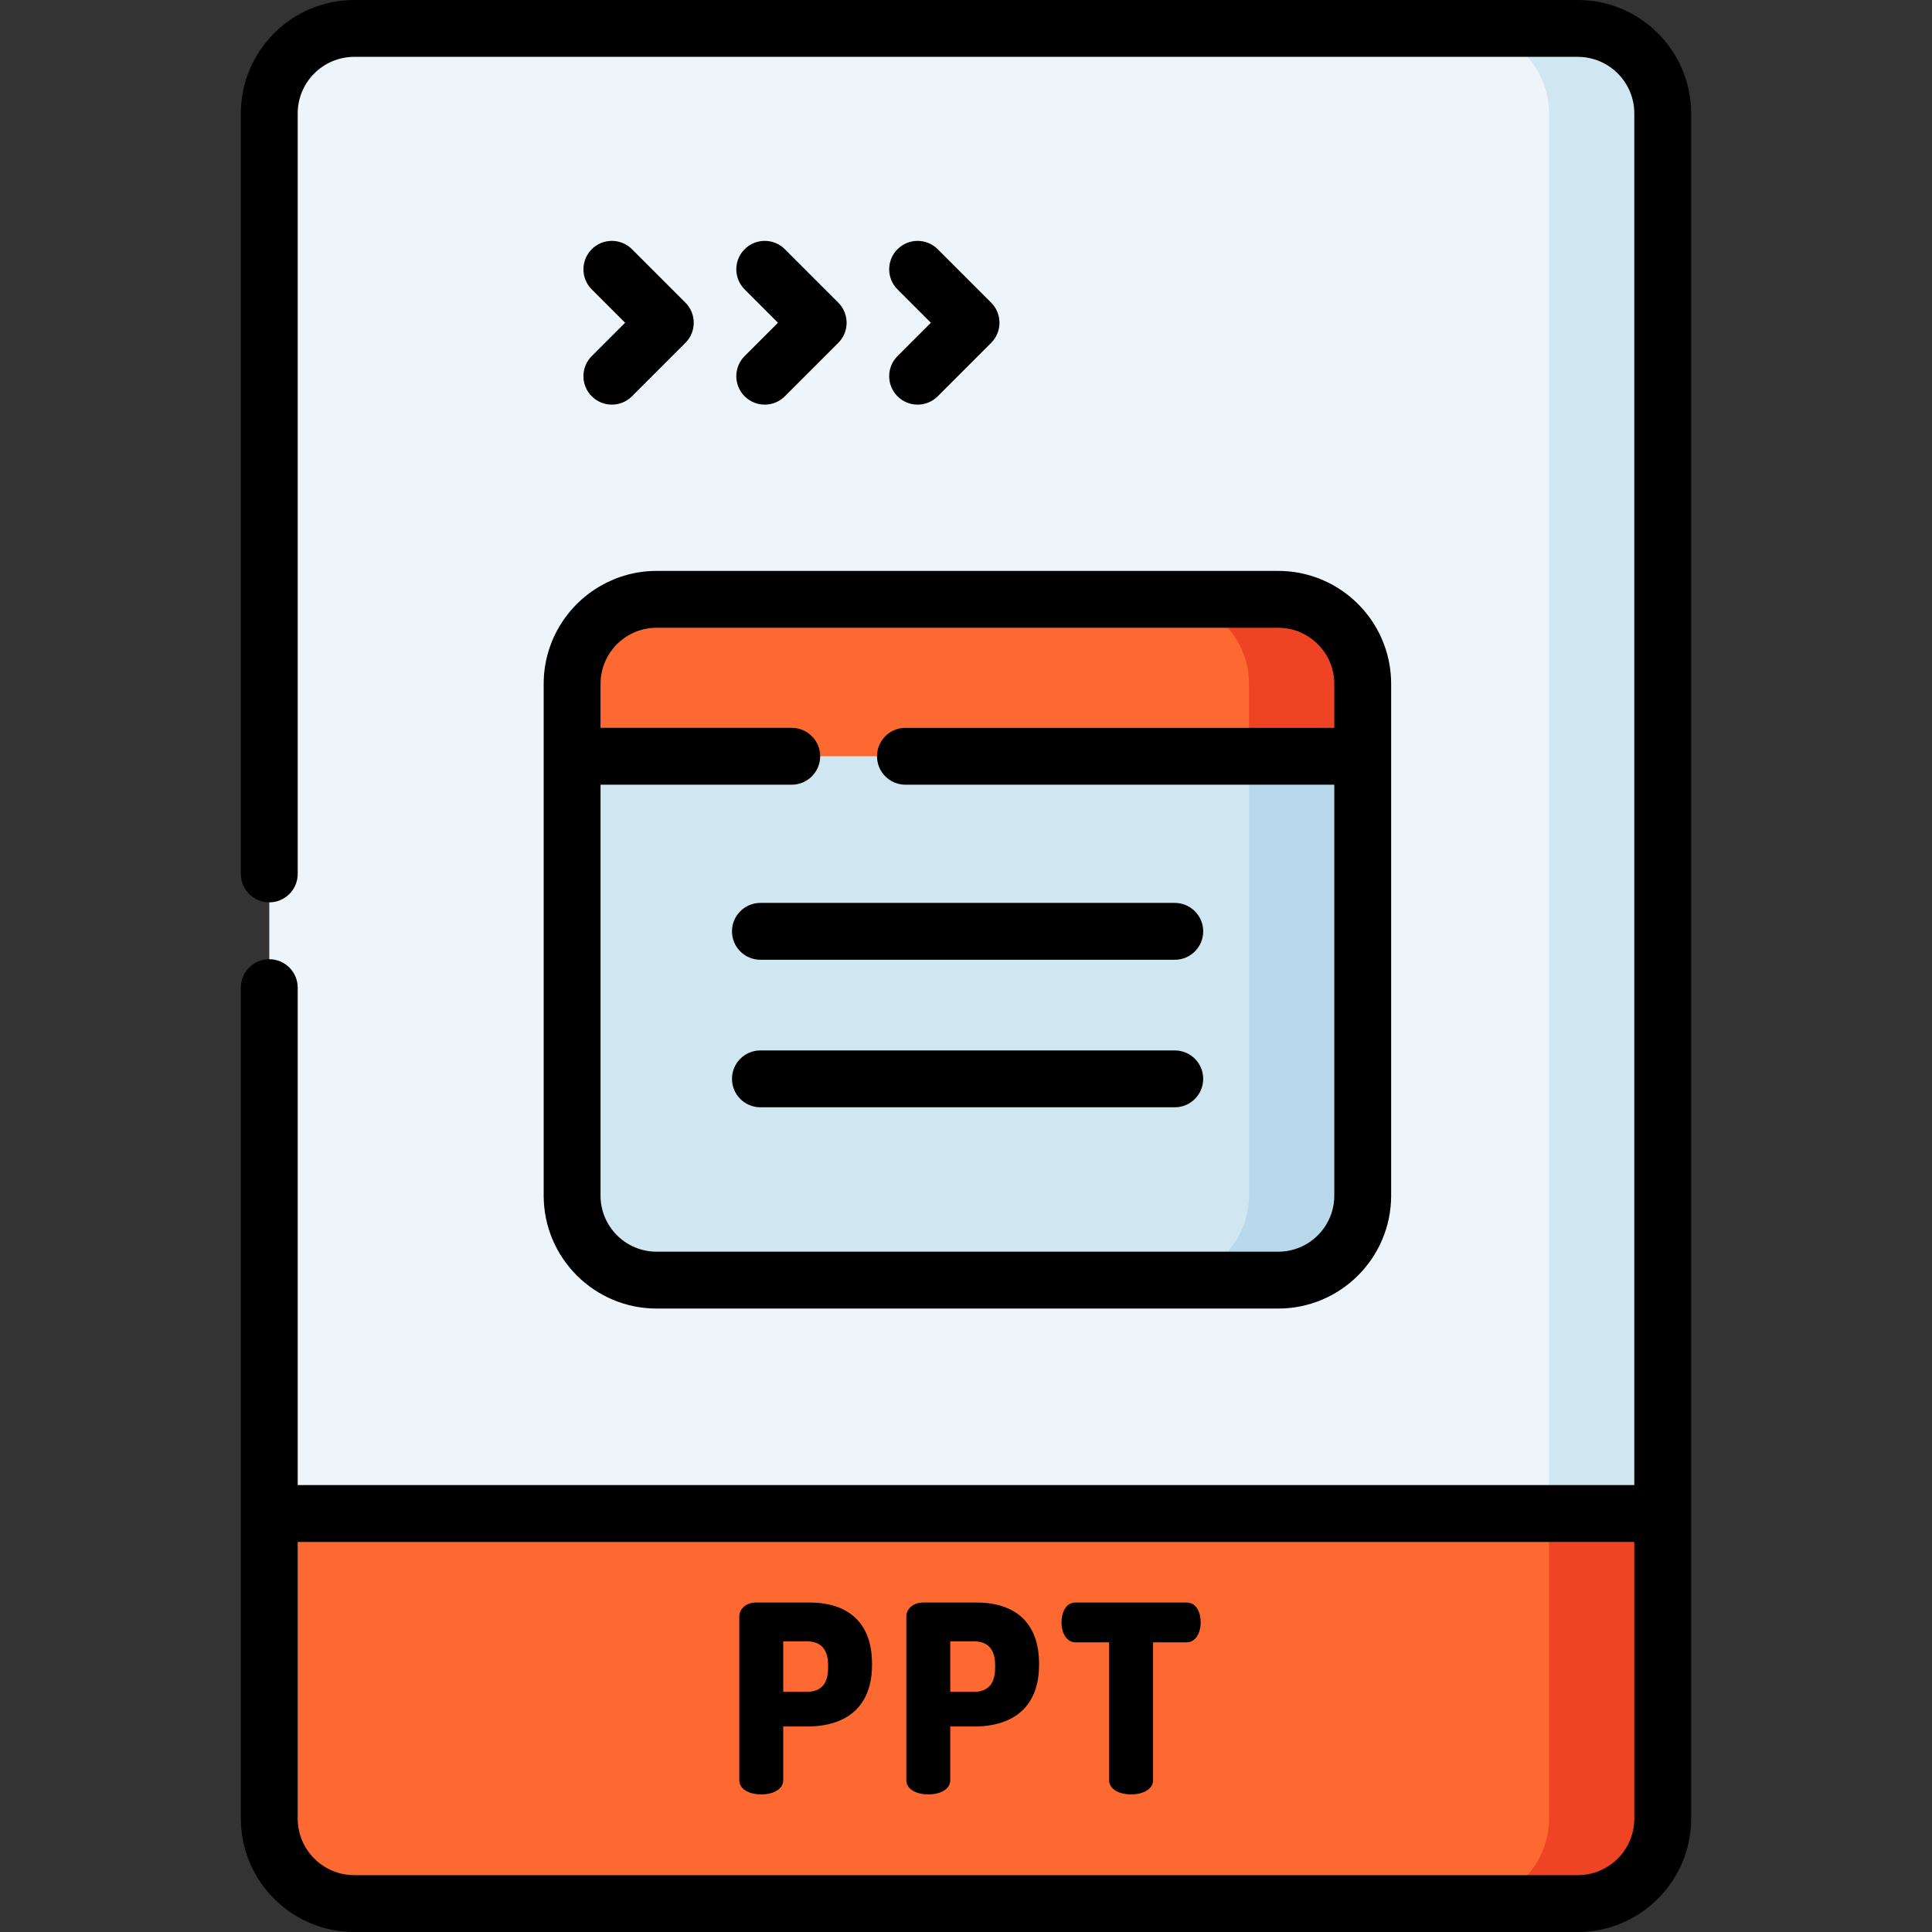 <svg id="Capa_1" enable-background="new 0 0 509.732 509.732" height="512" viewBox="0 0 509.732 509.732" width="512" xmlns="http://www.w3.org/2000/svg"><rect x="0" y="0" width="509.732" height="509.732" fill="#333333" stroke="none"/><g><g><g><path d="m93.464 7.5c-12.382 0-22.42 10.038-22.42 22.42v429.892c0 32.382 10.038 42.42 22.42 42.42h322.804c12.382 0 22.42-10.038 22.42-42.42v-429.892c0-12.382-10.038-22.42-22.42-22.42z" fill="#edf5fa"/></g></g><g><g><path d="m416.268 7.5h-30c12.382 0 22.42 10.038 22.42 22.42v429.892c0 32.382-10.038 42.42-22.42 42.42h30c12.382 0 22.42-10.038 22.42-42.42v-429.892c0-12.382-10.038-22.42-22.42-22.42z" fill="#d0e7f2"/></g></g><g><g><path d="m71.044 399.315v80.497c0 12.382 10.038 22.42 22.42 22.42h322.804c12.382 0 22.42-10.038 22.42-22.42v-80.497z" fill="#fd6930"/></g></g><g><g><path d="m408.688 399.315v80.497c0 12.382-10.038 22.42-22.42 22.42h30c12.382 0 22.42-10.038 22.42-22.42v-80.497z" fill="#ef4424"/></g></g><g><g><path d="m337.245 337.743h-164.011c-12.311 0-22.29-9.98-22.29-22.29v-135.036c0-12.311 9.98-22.29 22.29-22.29h164.011c12.311 0 22.29 9.98 22.29 22.29v135.036c0 12.311-9.979 22.29-22.29 22.29z" fill="#d0e7f2"/></g></g><g><g><path d="m337.245 158.127h-30c12.311 0 22.29 9.98 22.29 22.29v135.036c0 12.311-9.98 22.29-22.29 22.29h30c12.311 0 22.29-9.98 22.29-22.29v-135.036c0-12.311-9.979-22.29-22.29-22.29z" fill="#b7d9eb"/></g></g><g><g><path d="m359.535 199.533v-19.116c0-12.311-9.98-22.29-22.29-22.29h-164.011c-12.311 0-22.29 9.98-22.29 22.29v19.116z" fill="#fd6930"/></g></g><g><g><path d="m337.245 158.127h-30c12.311 0 22.29 9.98 22.29 22.29v19.116h30v-19.116c0-12.311-9.979-22.29-22.29-22.29z" fill="#ef4424"/></g></g><g><g><path d="m416.269 0h-322.805c-16.498 0-29.92 13.422-29.92 29.92v200.652c0 4.142 3.357 7.5 7.5 7.5s7.5-3.358 7.5-7.5v-200.652c0-8.227 6.693-14.92 14.92-14.92h322.805c8.227 0 14.92 6.693 14.92 14.92v361.895h-352.645v-131.242c0-4.142-3.357-7.5-7.5-7.5s-7.5 3.358-7.5 7.5v219.24c0 16.498 13.422 29.92 29.92 29.92h322.805c16.498 0 29.92-13.422 29.92-29.92v-449.893c-.001-16.498-13.422-29.92-29.92-29.92zm14.919 479.812c0 8.227-6.693 14.92-14.92 14.92h-322.804c-8.227 0-14.92-6.693-14.92-14.92v-72.997h352.645v72.997z"/></g></g><g><g><path d="m143.443 180.417v135.036c0 16.427 13.364 29.79 29.791 29.79h164.011c16.427 0 29.79-13.364 29.79-29.79v-115.92-19.116c0-3.593-.639-7.04-1.811-10.232-4.182-11.401-15.146-19.558-27.979-19.558h-164.011c-5.361 0-10.39 1.43-14.741 3.919-8.98 5.136-15.05 14.805-15.05 25.871zm193.802 149.826h-164.011c-8.156 0-14.791-6.635-14.791-14.79v-108.42h50.445c4.143 0 7.5-3.358 7.5-7.5s-3.357-7.5-7.5-7.5h-50.444v-11.616c0-6.117 3.732-11.378 9.038-13.626 1.769-.749 3.713-1.164 5.752-1.164h164.011c7.646 0 13.955 5.832 14.714 13.28.051.497.076 1 .076 1.51v11.616h-113.146c-4.143 0-7.5 3.358-7.5 7.5s3.357 7.5 7.5 7.5h113.146v108.42c0 8.155-6.635 14.79-14.79 14.79z"/></g></g><g><g><path d="m156.128 104.559c1.465 1.465 3.384 2.197 5.304 2.197 1.919 0 3.839-.732 5.304-2.197l14.102-14.101c1.464-1.464 2.197-3.384 2.197-5.303s-.732-3.839-2.197-5.303l-14.103-14.102c-2.93-2.929-7.678-2.929-10.607 0s-2.929 7.678 0 10.606l8.798 8.798-8.798 8.798c-2.929 2.929-2.929 7.678 0 10.607z"/></g></g><g><g><path d="m196.461 104.559c1.465 1.465 3.384 2.197 5.304 2.197 1.919 0 3.839-.732 5.304-2.197l14.102-14.101c1.464-1.464 2.197-3.384 2.197-5.303s-.732-3.839-2.197-5.303l-14.103-14.102c-2.93-2.929-7.678-2.929-10.607 0s-2.929 7.678 0 10.606l8.798 8.798-8.798 8.798c-2.929 2.929-2.929 7.678 0 10.607z"/></g></g><g><g><path d="m236.796 104.559c1.464 1.464 3.384 2.197 5.303 2.197s3.839-.732 5.304-2.197l14.101-14.101c1.429-1.43 2.156-3.293 2.19-5.166.001-.046.006-.091.006-.137s-.006-.091-.006-.137c-.034-1.873-.76-3.736-2.19-5.166l-14.102-14.102c-2.93-2.928-7.679-2.929-10.606 0-2.93 2.929-2.93 7.678-.001 10.607l8.798 8.798-8.798 8.798c-2.929 2.929-2.929 7.677.001 10.606z"/></g></g><g><g><path d="m309.948 238.219h-109.324c-4.143 0-7.5 3.358-7.5 7.5s3.357 7.5 7.5 7.5h109.324c4.143 0 7.5-3.358 7.5-7.5s-3.357-7.5-7.5-7.5z"/></g></g><g><g><path d="m309.948 277.141h-109.324c-4.143 0-7.5 3.358-7.5 7.5s3.357 7.5 7.5 7.5h109.324c4.143 0 7.5-3.358 7.5-7.5s-3.357-7.5-7.5-7.5z"/></g></g><g><path d="m213.546 422.805h-14.056c-2.53 0-4.438 1.587-4.438 3.691v43.186c0 2.583 3.005 3.759 5.796 3.759 2.792 0 5.797-1.177 5.797-3.759v-14.167h6.222c11.094 0 17.204-5.772 17.204-16.253v-.34c-.001-10.393-5.869-16.117-16.525-16.117zm-.68 23.562h-6.222v-13.327h6.222c3.724 0 5.611 2.116 5.611 6.29v.747c.001 4.174-1.887 6.29-5.611 6.29z"/><path d="m257.615 422.805h-14.055c-2.53 0-4.438 1.587-4.438 3.691v43.186c0 2.583 3.005 3.759 5.796 3.759 2.792 0 5.797-1.177 5.797-3.759v-14.167h6.222c11.094 0 17.204-5.772 17.204-16.253v-.34c-.001-10.393-5.87-16.117-16.526-16.117zm-.679 23.562h-6.222v-13.327h6.222c3.724 0 5.611 2.116 5.611 6.29v.747c0 4.174-1.888 6.29-5.611 6.29z"/><path d="m313.092 422.805h-29.334c-2.55 0-3.691 2.604-3.691 5.185 0 3.133 1.518 5.321 3.691 5.321h8.871v36.371c0 2.583 3.005 3.759 5.796 3.759s5.796-1.177 5.796-3.759v-36.371h8.871c2.174 0 3.691-2.188 3.691-5.321 0-2.58-1.141-5.185-3.691-5.185z"/></g></g></svg>